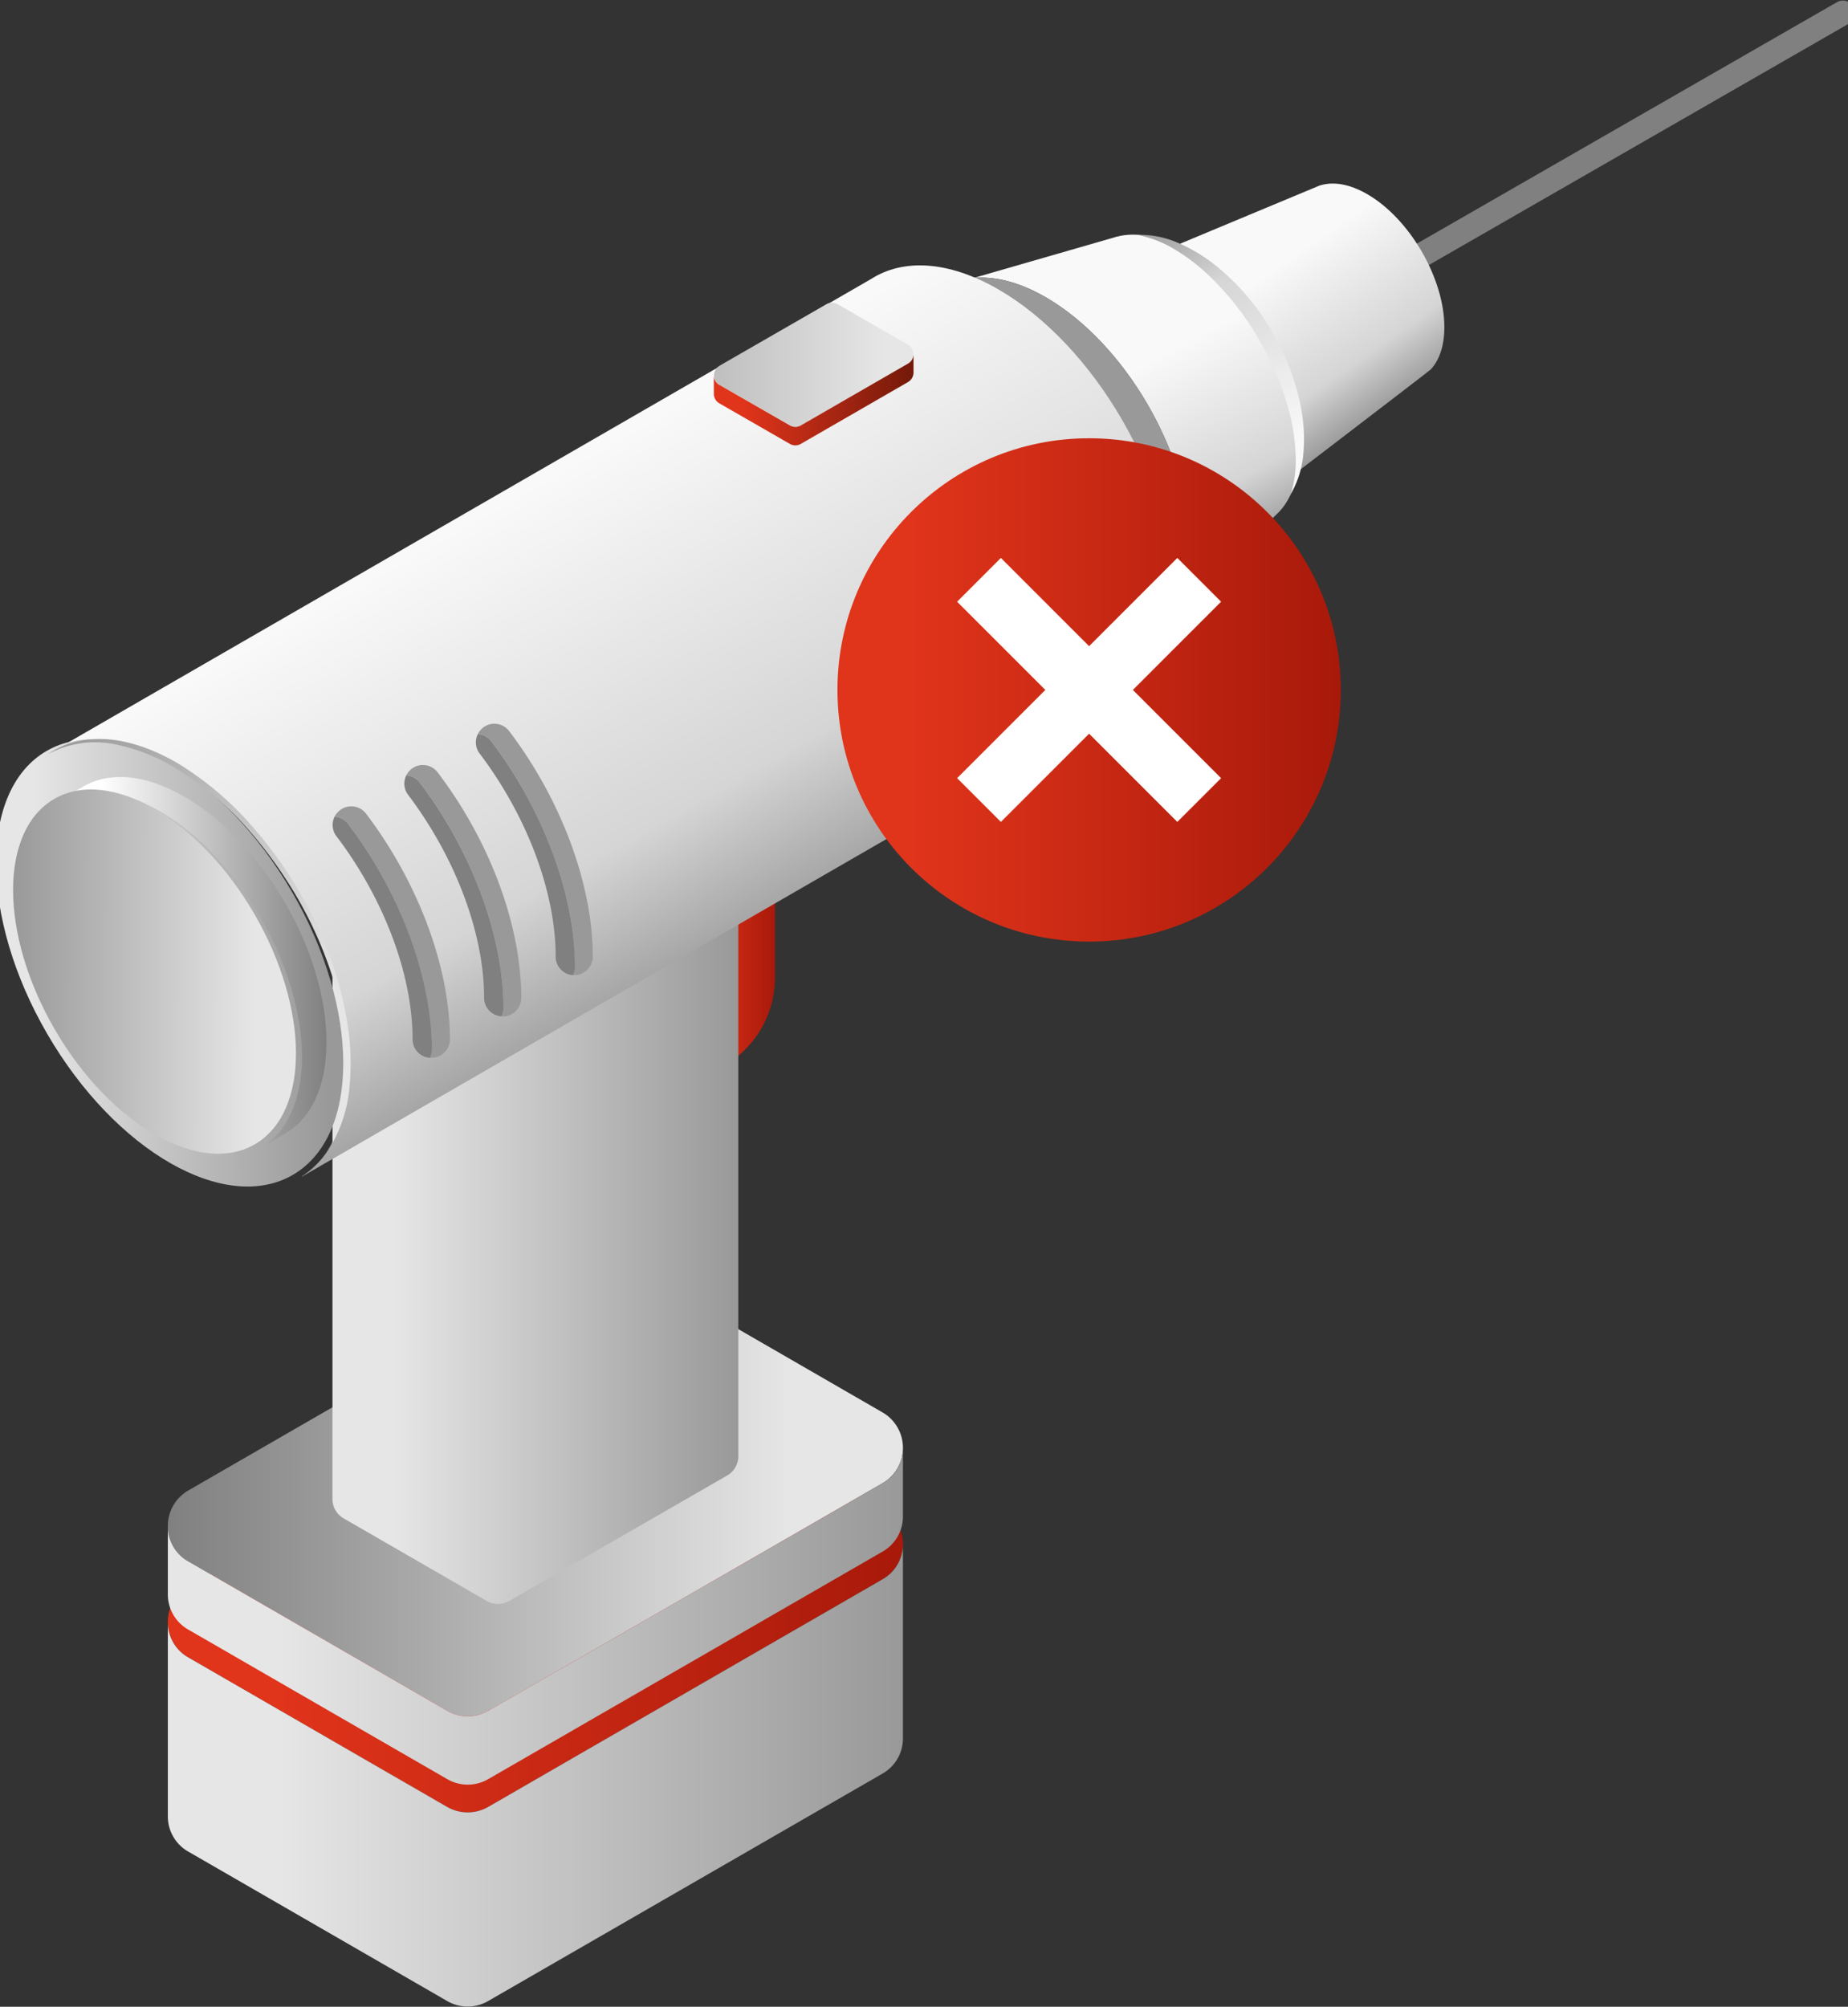 <svg xmlns="http://www.w3.org/2000/svg" xmlns:xlink="http://www.w3.org/1999/xlink" viewBox="0 0 320.39 347.9"><rect x="0" y="0" width="320.39" height="347.9" fill="#333333" stroke="none"/><defs><style>.cls-1{fill:url(#linear-gradient);}.cls-2{fill:url(#linear-gradient-2);}.cls-3{fill:url(#linear-gradient-3);}.cls-4{fill:url(#linear-gradient-4);}.cls-5{fill:url(#linear-gradient-5);}.cls-6{fill:url(#linear-gradient-6);}.cls-7{fill:#363646;}.cls-8{fill:url(#linear-gradient-7);}.cls-9{fill:gray;}.cls-10{fill:url(#linear-gradient-8);}.cls-11{fill:url(#linear-gradient-9);}.cls-12{fill:url(#linear-gradient-10);}.cls-13{fill:#999;}.cls-14{fill:url(#linear-gradient-11);}.cls-15{fill:url(#linear-gradient-12);}.cls-16{fill:url(#linear-gradient-13);}.cls-17{fill:url(#linear-gradient-14);}.cls-18{fill:url(#linear-gradient-15);}.cls-19{fill:url(#linear-gradient-16);}.cls-20{fill:#fff;}.cls-21{fill:url(#linear-gradient-17);}.cls-22{fill:url(#linear-gradient-18);}</style><linearGradient id="linear-gradient" x1="119.8" y1="155.55" x2="134.41" y2="155.55" gradientUnits="userSpaceOnUse"><stop offset="0.15" stop-color="#e0341b"/><stop offset="1" stop-color="#a8190a"/></linearGradient><linearGradient id="linear-gradient-2" x1="119.8" y1="169.64" x2="134.41" y2="169.64" xlink:href="#linear-gradient"/><linearGradient id="linear-gradient-3" x1="29.09" y1="274.42" x2="156.52" y2="274.42" xlink:href="#linear-gradient"/><linearGradient id="linear-gradient-4" x1="29.09" y1="307.92" x2="156.52" y2="307.92" gradientUnits="userSpaceOnUse"><stop offset="0.15" stop-color="#e6e6e6"/><stop offset="1" stop-color="#999"/></linearGradient><linearGradient id="linear-gradient-5" x1="29.09" y1="257.77" x2="156.52" y2="257.77" gradientUnits="userSpaceOnUse"><stop offset="0" stop-color="gray"/><stop offset="0.85" stop-color="#e6e6e6"/></linearGradient><linearGradient id="linear-gradient-6" x1="29.09" y1="280.33" x2="156.52" y2="280.33" xlink:href="#linear-gradient-4"/><linearGradient id="linear-gradient-7" x1="57.69" y1="206.82" x2="127.93" y2="206.82" xlink:href="#linear-gradient-4"/><linearGradient id="linear-gradient-8" x1="237.49" y1="73.29" x2="216.24" y2="42.94" gradientUnits="userSpaceOnUse"><stop offset="0" stop-color="#999"/><stop offset="0.27" stop-color="#d5d5d5"/><stop offset="0.85" stop-color="#f9f9f9"/></linearGradient><linearGradient id="linear-gradient-9" x1="214.76" y1="96.63" x2="194.01" y2="58.06" xlink:href="#linear-gradient-8"/><linearGradient id="linear-gradient-10" x1="227.96" y1="84.59" x2="202.2" y2="36.7" gradientUnits="userSpaceOnUse"><stop offset="0.15" stop-color="#f9f9f9"/><stop offset="0.73" stop-color="#d5d5d5"/><stop offset="1" stop-color="#999"/></linearGradient><linearGradient id="linear-gradient-11" x1="136.67" y1="162.97" x2="84.32" y2="70.29" xlink:href="#linear-gradient-8"/><linearGradient id="linear-gradient-12" x1="1092.64" y1="-2024.32" x2="1162.61" y2="-2024.32" gradientTransform="matrix(0.5, 0.87, -0.58, 1, -1707.91, 1205.71)" xlink:href="#linear-gradient-4"/><linearGradient id="linear-gradient-13" x1="1.37" y1="141.84" x2="68.39" y2="180.54" gradientUnits="userSpaceOnUse"><stop offset="0" stop-color="#999"/><stop offset="0.85" stop-color="#e6e6e6"/></linearGradient><linearGradient id="linear-gradient-14" x1="10.58" y1="166.72" x2="56.61" y2="166.72" gradientUnits="userSpaceOnUse"><stop offset="0.15" stop-color="#fff"/><stop offset="1" stop-color="gray"/></linearGradient><linearGradient id="linear-gradient-15" x1="2.99" y1="168.87" x2="52.36" y2="168.87" gradientTransform="translate(89.01 9.12) rotate(30.31)" xlink:href="#linear-gradient-13"/><linearGradient id="linear-gradient-16" x1="145.2" y1="119.61" x2="232.45" y2="119.61" xlink:href="#linear-gradient"/><linearGradient id="linear-gradient-17" x1="123.8" y1="63.23" x2="158.34" y2="63.23" gradientUnits="userSpaceOnUse"><stop offset="0" stop-color="#bfbfbf"/><stop offset="0.85" stop-color="#e6e6e6"/></linearGradient><linearGradient id="linear-gradient-18" x1="123.8" y1="69.34" x2="158.34" y2="69.34" gradientUnits="userSpaceOnUse"><stop offset="0.15" stop-color="#e0341b"/><stop offset="1" stop-color="#74190a"/></linearGradient></defs><g id="Layer_2" data-name="Layer 2"><g id="Layer_1-2" data-name="Layer 1"><path class="cls-1" d="M126.17,160l7.84-4.53a.82.82,0,0,0,0-1.41l-5.15-3a.83.83,0,0,0-.81,0l-7.84,4.53a.82.82,0,0,0,0,1.41l5.15,3A.83.83,0,0,0,126.17,160Z"/><path class="cls-2" d="M134,155.47,126.17,160a.83.83,0,0,1-.81,0l-5.15-3a.84.84,0,0,1-.41-.7h0v24.35a.82.82,0,0,0,.41.71l5.15,3a.79.79,0,0,0,.81,0l0,0a17.6,17.6,0,0,0,8.19-14.87V154.8h0A.8.8,0,0,1,134,155.47Z"/><path class="cls-3" d="M84.63,313.26,153,273.8a7.1,7.1,0,0,0,0-12.29l-44.89-25.92a7.07,7.07,0,0,0-7.09,0L32.64,275.05a7.1,7.1,0,0,0,0,12.29l44.89,25.92A7.14,7.14,0,0,0,84.63,313.26Z"/><path class="cls-4" d="M153,273.8,84.63,313.26a7.14,7.14,0,0,1-7.1,0L32.64,287.34a7,7,0,0,1-3.54-6h0v33.57A7,7,0,0,0,32.64,321l44.89,25.91a7.09,7.09,0,0,0,7.1,0L153,307.48a7,7,0,0,0,3.54-6h0V267.94h0A7,7,0,0,1,153,273.8Z"/><path class="cls-5" d="M84.63,296.6,153,257.14a7.09,7.09,0,0,0,0-12.28l-44.89-25.92a7.07,7.07,0,0,0-7.09,0L32.64,258.4a7.1,7.1,0,0,0,0,12.29L77.53,296.6A7.09,7.09,0,0,0,84.63,296.6Z"/><path class="cls-6" d="M153,257.14,84.63,296.6a7.09,7.09,0,0,1-7.1,0L32.64,270.69a7,7,0,0,1-3.54-6h0v11.69a7,7,0,0,0,3.55,6.14l44.89,25.92a7.09,7.09,0,0,0,7.1,0L153,269a7,7,0,0,0,3.54-6h0V251.29h0A7,7,0,0,1,153,257.14Z"/><path class="cls-7" d="M88.3,160.49,126,138.74a3.91,3.91,0,0,0,0-6.77l-24.74-14.29a3.92,3.92,0,0,0-3.92,0L59.64,139.43a3.91,3.91,0,0,0,0,6.78l24.75,14.28A3.9,3.9,0,0,0,88.3,160.49Z"/><path class="cls-8" d="M126,138.74,88.3,160.49a3.9,3.9,0,0,1-3.91,0L59.64,146.21a3.88,3.88,0,0,1-2-3.33h0v117a3.87,3.87,0,0,0,2,3.39l24.75,14.28a3.9,3.9,0,0,0,3.91,0L126,255.84a3.86,3.86,0,0,0,2-3.29h0v-117h0A3.88,3.88,0,0,1,126,138.74Z"/><path class="cls-9" d="M235.71,21.55H324a2.12,2.12,0,0,1,2.12,2.12v0A2.12,2.12,0,0,1,324,25.79H235.71a0,0,0,0,1,0,0V21.55A0,0,0,0,1,235.71,21.55Z" transform="matrix(0.87, -0.5, 0.5, 0.87, 25.8, 143.64)"/><path class="cls-10" d="M250.41,56.72c0-8.47-6-18.8-13.37-23.06-3.15-1.82-6-2.24-8.32-1.47-.16.05-34.91,14.57-34.91,14.57h0c3-1.57,7.08-1.26,11.57,1.34,9.23,5.33,16.71,18.23,16.71,28.82,0,5.11-1.74,8.74-4.57,10.54l0,0s30.11-23,30.54-23.42C249.53,62.45,250.41,60,250.41,56.72Z"/><path class="cls-11" d="M225.29,77.81c0-12.64-8.93-28-19.94-34.4-4.7-2.71-9-3.33-12.41-2.18l-28.86,8.32h0c4.48-2.35,10.56-1.88,17.25,2,13.77,8,24.93,27.19,24.93,43,0,7.61-2.6,13-6.83,15.71l0,0s21.69-20.84,22.34-21.53C224,86.36,225.29,82.64,225.29,77.81Z"/><path class="cls-12" d="M223.81,85.62a20.59,20.59,0,0,0,.8-7.08,34.14,34.14,0,0,0-1.06-7,46.38,46.38,0,0,0-2.27-6.67,49.43,49.43,0,0,0-3.18-6.29,49,49,0,0,0-8.71-11,33.9,33.9,0,0,0-5.61-4.27,19.87,19.87,0,0,0-6.62-2.6,16.52,16.52,0,0,1,7.2,1.45A28.31,28.31,0,0,1,210.73,46a40.89,40.89,0,0,1,9.67,11.25,47.52,47.52,0,0,1,3.24,6.7,39.06,39.06,0,0,1,2,7.19,29,29,0,0,1,.33,7.44A17,17,0,0,1,223.81,85.62Z"/><ellipse class="cls-13" cx="181.34" cy="80.15" rx="20.29" ry="35.14" transform="translate(-15.66 102.48) rotate(-30.31)"/><path class="cls-14" d="M203.37,102.42c0-19.2-13.56-42.6-30.3-52.26-8.67-5-16.48-5.33-22-1.82h0L9.32,130.16h0c5.44-2.86,12.83-2.28,21,2.42,16.73,9.66,30.3,33,30.3,52.26,0,9.25-3.16,15.83-8.3,19.1l0,.06,13.62-7.87,128.84-74.4C200.07,118.55,203.37,111.88,203.37,102.42Z"/><path class="cls-13" d="M88.28,126.75a3.21,3.21,0,0,0-4.5-.63,3.32,3.32,0,0,0-.94,1.15,3.16,3.16,0,0,1,2.35,1.26c9.08,12,14.49,26.61,14.49,39.12a3.15,3.15,0,0,1-.34,1.41l.21,0a3.22,3.22,0,0,0,3.22-3.21C102.77,153.36,97.35,138.73,88.28,126.75Z"/><path class="cls-9" d="M99.68,167.65c0-12.51-5.41-27.13-14.49-39.12a3.16,3.16,0,0,0-2.35-1.26,3.2,3.2,0,0,0,.31,3.36c8.26,10.91,13.19,24.08,13.19,35.24a3.2,3.2,0,0,0,3,3.19A3.15,3.15,0,0,0,99.68,167.65Z"/><path class="cls-13" d="M75.88,133.91a3.22,3.22,0,0,0-4.51-.63,3.29,3.29,0,0,0-.93,1.15,3.21,3.21,0,0,1,2.35,1.26c9.07,12,14.49,26.61,14.49,39.12a3.23,3.23,0,0,1-.34,1.42l.21,0A3.22,3.22,0,0,0,90.37,173C90.37,160.52,85,145.89,75.88,133.91Z"/><path class="cls-9" d="M87.28,174.81c0-12.51-5.42-27.13-14.49-39.12a3.21,3.21,0,0,0-2.35-1.26,3.2,3.2,0,0,0,.31,3.36C79,148.7,83.93,161.87,83.93,173a3.22,3.22,0,0,0,3,3.2A3.23,3.23,0,0,0,87.28,174.81Z"/><path class="cls-13" d="M63.47,141.07a3.21,3.21,0,0,0-4.5-.63A3.26,3.26,0,0,0,58,141.6a3.22,3.22,0,0,1,2.36,1.25c9.07,12,14.48,26.61,14.48,39.12a3.23,3.23,0,0,1-.34,1.42l.22,0A3.22,3.22,0,0,0,78,180.19C78,167.68,72.55,153.06,63.47,141.07Z"/><path class="cls-9" d="M74.87,182c0-12.51-5.41-27.13-14.48-39.12A3.22,3.22,0,0,0,58,141.6a3.23,3.23,0,0,0,.31,3.35C66.6,155.86,71.53,169,71.53,180.19a3.21,3.21,0,0,0,3,3.2A3.23,3.23,0,0,0,74.87,182Z"/><ellipse class="cls-15" cx="30.3" cy="167.35" rx="24.66" ry="42.72" transform="matrix(0.86, -0.5, 0.5, 0.86, -80.32, 38.17)"/><path class="cls-16" d="M8.27,130.77a14.84,14.84,0,0,1,5.92-2.43,20.36,20.36,0,0,1,6.47.07,27.8,27.8,0,0,1,6.18,1.9,34.22,34.22,0,0,1,5.67,3.09,56,56,0,0,1,9.81,8.29,75.56,75.56,0,0,1,7.88,10.13,74,74,0,0,1,5.95,11.36,62,62,0,0,1,3.73,12.26,43.73,43.73,0,0,1,.73,12.76,23.71,23.71,0,0,1-4.23,11.92,23.46,23.46,0,0,0,3.92-12,45.74,45.74,0,0,0-1-12.62,69.6,69.6,0,0,0-9.85-23.25,74.56,74.56,0,0,0-7.81-10,55.41,55.41,0,0,0-9.68-8.1,32.85,32.85,0,0,0-11.47-5A17.3,17.3,0,0,0,8.27,130.77Z"/><path class="cls-17" d="M56.61,180.67c0-15.64-11-34.7-24.68-42.57C24.86,134,18.49,133.75,14,136.62v0l-3.42,2h0c4.43-2.33,10.45-1.86,17.08,2,13.64,7.87,24.69,26.93,24.69,42.57,0,7.54-2.58,12.9-6.76,15.56l0,0,4-2.32C53.92,193.81,56.61,188.38,56.61,180.67Z"/><ellipse class="cls-18" cx="27.67" cy="168.87" rx="20.09" ry="34.8" transform="matrix(0.86, -0.5, 0.5, 0.86, -81.44, 37.05)"/><circle class="cls-19" cx="188.82" cy="119.61" r="43.63"/><rect class="cls-20" x="161.83" y="114.25" width="53.99" height="10.73" transform="translate(139.88 -98.49) rotate(45)"/><rect class="cls-20" x="161.83" y="114.25" width="53.99" height="10.73" transform="translate(406.92 70.67) rotate(135)"/><path class="cls-21" d="M138.85,73.75l18.53-10.69a1.92,1.92,0,0,0,0-3.33l-12.17-7a1.93,1.93,0,0,0-1.92,0L124.76,63.4a1.92,1.92,0,0,0,0,3.33l12.17,7A1.89,1.89,0,0,0,138.85,73.75Z"/><path class="cls-22" d="M157.38,63.06,138.85,73.75a1.89,1.89,0,0,1-1.92,0l-12.17-7a1.89,1.89,0,0,1-1-1.63h0v3.16a1.91,1.91,0,0,0,1,1.67l12.17,7a1.89,1.89,0,0,0,1.92,0l18.53-10.69a1.93,1.93,0,0,0,1-1.62h0V61.47h0A1.91,1.91,0,0,1,157.38,63.06Z"/></g></g></svg>